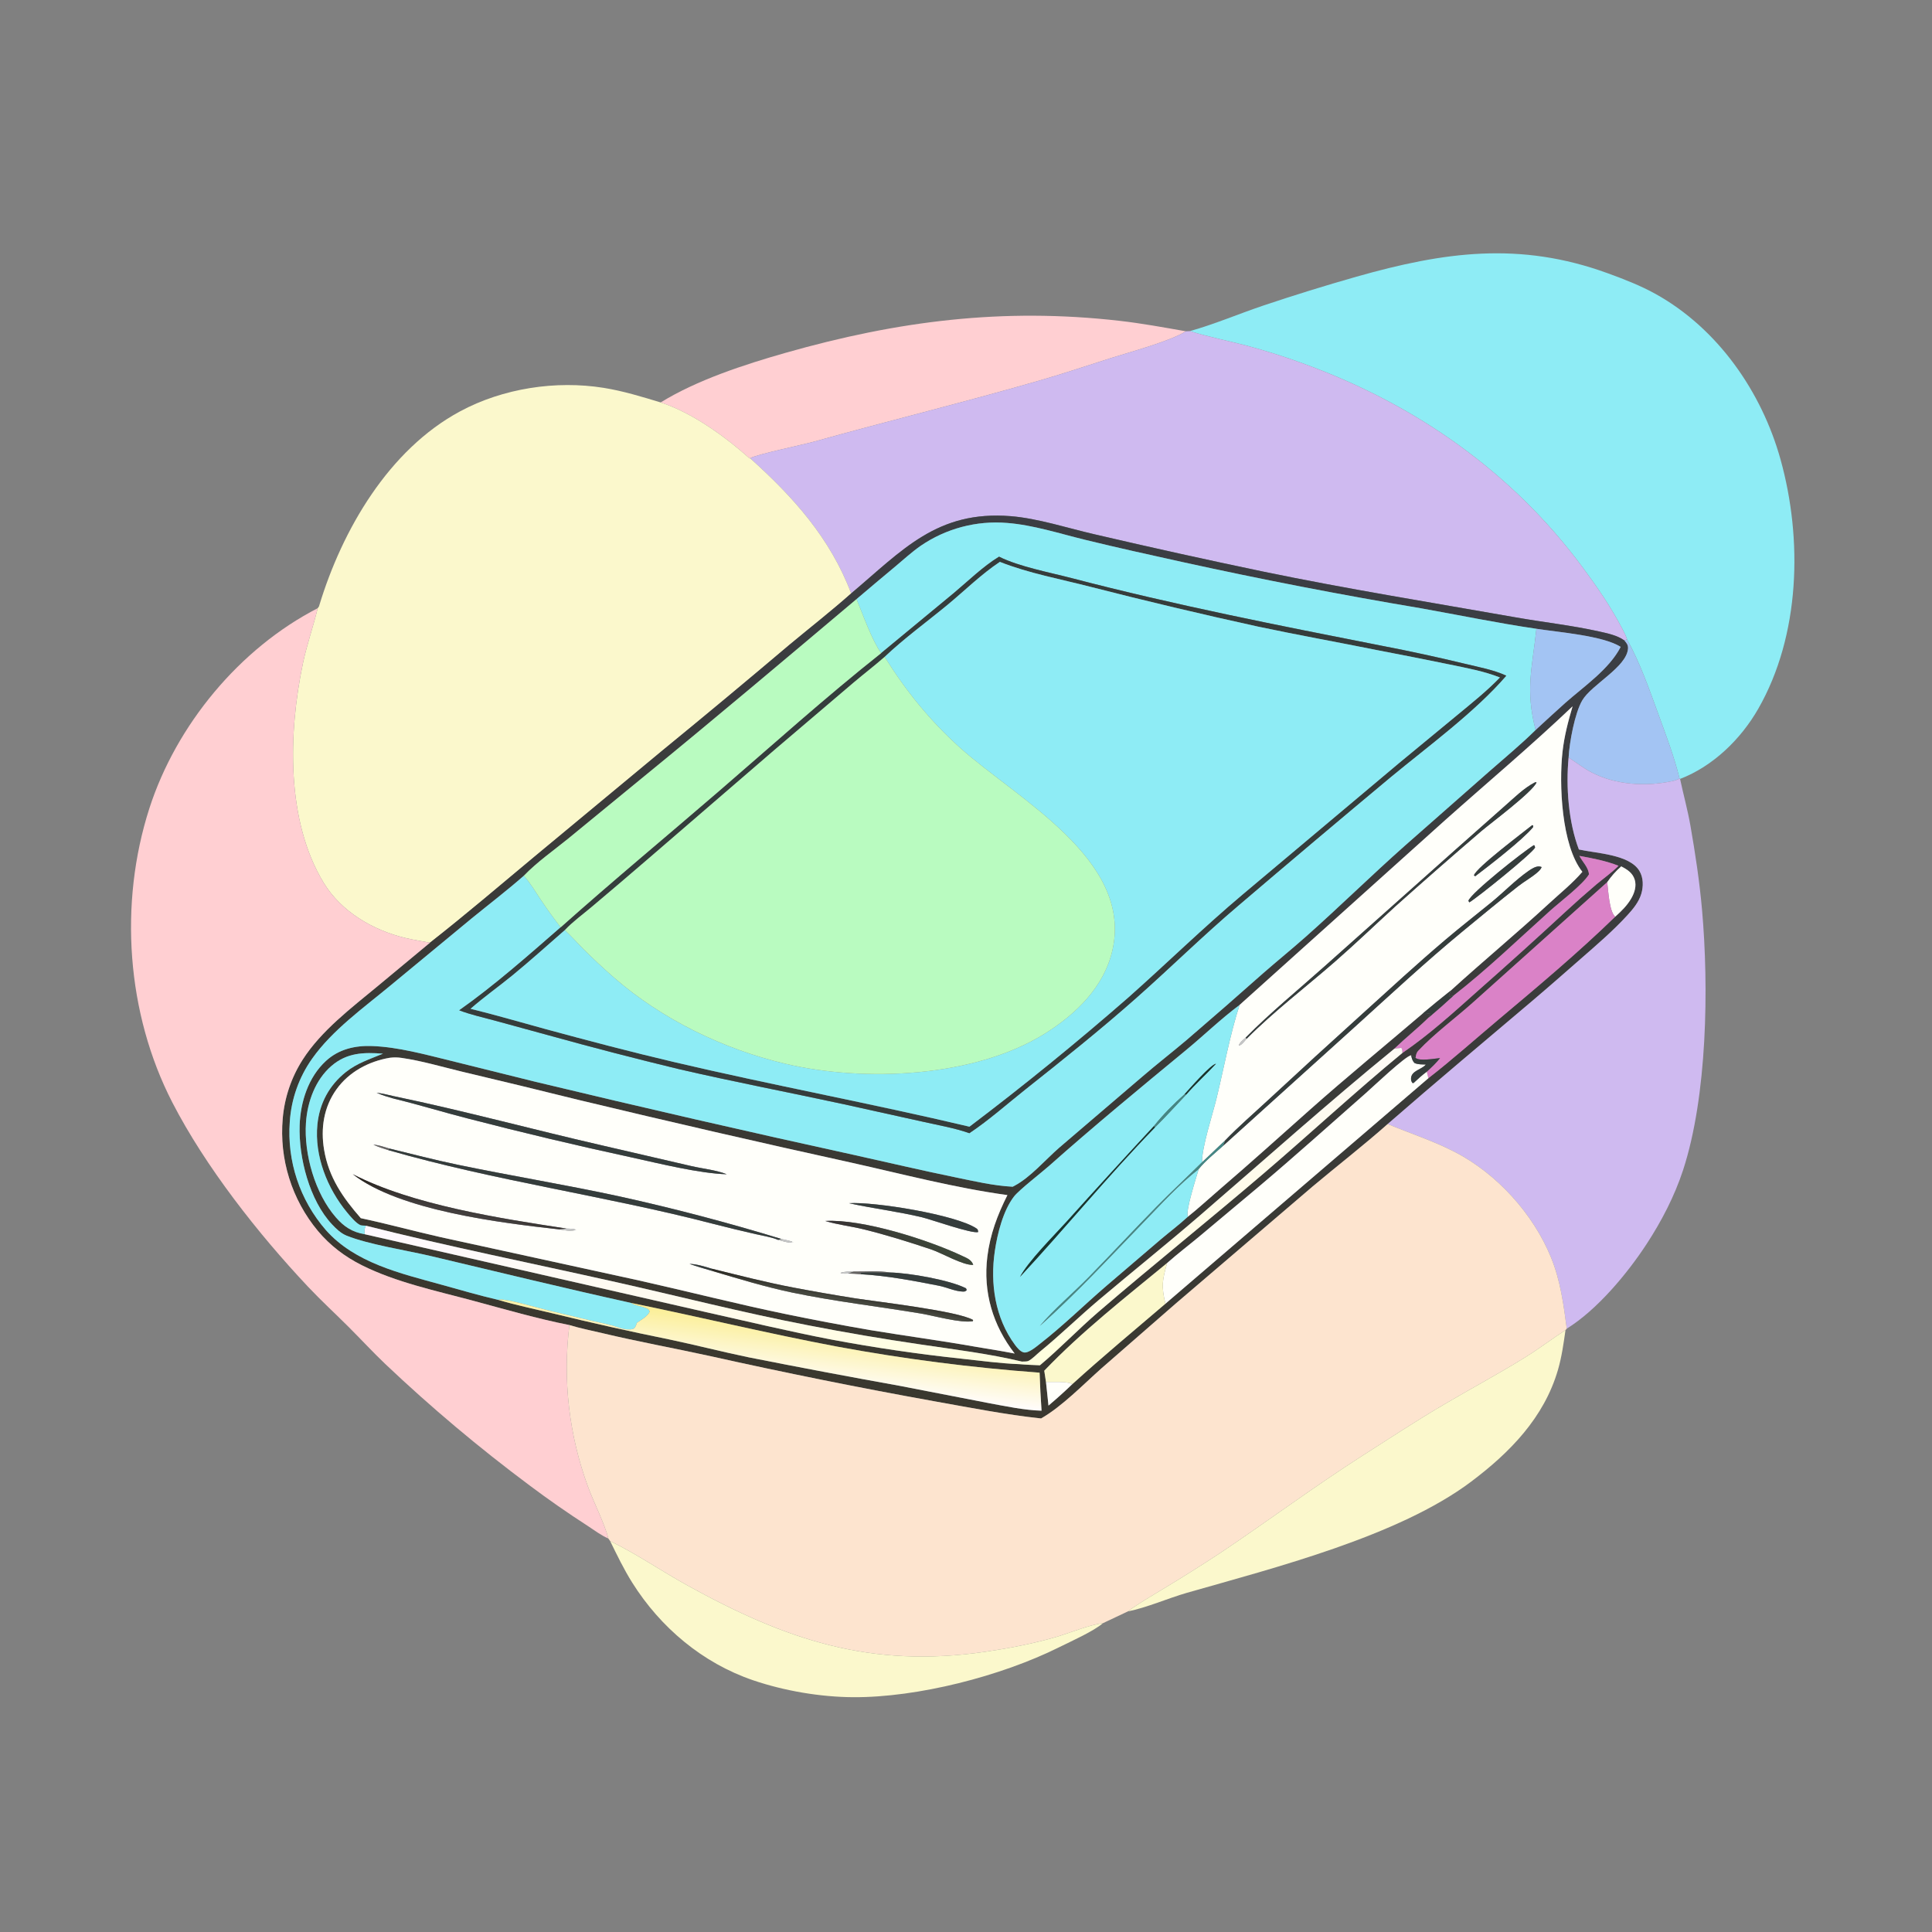 <svg width="1024" height="1024" viewBox="0 0 1024 1024" fill="none" xmlns="http://www.w3.org/2000/svg">
<rect x="0" y="0" width="1024" height="1024" fill="#808080" stroke="none"/>
<path d="M630.68 175.498C643.88 171.767 656.578 166.343 669.572 161.95C685.915 156.467 702.384 151.364 718.965 146.646C765.339 133.497 805.448 127.838 852.059 144.803C860.77 147.973 869.521 151.36 877.632 155.879C910.483 174.181 933.709 207.608 943.705 243.471C955.501 285.792 954.198 336.691 931.931 375.638C922.721 391.746 907.943 406.146 890.479 412.846L890.203 412.641C887.408 401.273 883.124 389.94 879.119 378.953C874.238 365.564 869.27 351.327 862.362 338.84C861.752 336.967 860.891 335.271 859.986 333.526C853.921 321.835 846.487 311.045 838.658 300.486C801.315 250.117 750.233 214.408 691.529 192.969C681.209 189.155 670.713 185.836 660.076 183.023C650.326 180.491 640.281 178.519 630.68 175.498Z" fill="#8EECF5"/>
<path d="M350.172 213.301C369.325 201.435 394.693 193.172 416.355 187.008C475.845 170.08 531.498 162.998 593.282 170.029C605.108 171.374 616.822 173.531 628.539 175.591C620.247 180.86 599.093 186.529 588.897 189.759C576.723 193.614 564.568 197.732 552.311 201.292C512.311 212.909 471.85 222.797 431.741 234.002C425.099 235.857 401.41 240.703 397.582 242.873L397.343 243.008C384.083 231.202 367.011 218.825 350.172 213.301Z" fill="#FFCFD2"/>
<path d="M628.535 175.591L630.679 175.498C640.28 178.519 650.325 180.491 660.075 183.023C670.712 185.836 681.208 189.155 691.528 192.969C750.232 214.408 801.314 250.117 838.657 300.486C846.486 311.045 853.92 321.835 859.985 333.526C860.89 335.271 861.751 336.967 862.361 338.84L860.995 339.478C857.095 336.696 851.981 335.674 847.37 334.647C832.963 331.436 818.042 329.812 803.49 327.245C758.828 319.366 713.833 312.14 669.432 302.939C639.648 296.72 609.938 290.151 580.308 283.233C566.129 279.982 550.137 274.747 535.736 273.583C496.635 270.422 478.287 291.631 451.136 314.523C440.087 285.253 420.465 263.428 397.578 242.873C401.406 240.703 425.095 235.857 431.737 234.002C471.846 222.797 512.307 212.909 552.307 201.292C564.564 197.732 576.719 193.614 588.893 189.759C599.089 186.529 620.243 180.86 628.535 175.591Z" fill="#CFBAF0"/>
<path d="M169.074 321.397C169.124 321.22 169.172 321.042 169.226 320.867C181.389 280.798 206.007 238.364 243.903 217.998C266.617 205.791 294.603 201.506 319.968 205.572C330.293 207.226 340.185 210.279 350.166 213.301C367.005 218.825 384.077 231.202 397.337 243.008L397.576 242.873C420.463 263.428 440.085 285.253 451.134 314.523C440.553 323.926 429.342 332.667 418.461 341.721C396.258 360.52 373.894 379.129 351.371 397.545L283.329 454.007C264.973 469.31 246.7 484.908 227.89 499.647C223.551 498.843 219.154 498.174 214.863 497.151C197.734 493.065 180.89 483.225 171.583 467.949C151.51 435.005 152.861 388.322 160.512 351.759C162.61 341.736 165.989 332.254 168.398 322.354L169.074 321.397Z" fill="#FBF8CC"/>
<path d="M451.136 314.523C478.287 291.631 496.635 270.422 535.736 273.583C550.137 274.747 566.129 279.982 580.308 283.233C609.938 290.151 639.648 296.72 669.432 302.939C713.833 312.14 758.828 319.366 803.49 327.245C818.042 329.812 832.963 331.436 847.37 334.647C851.981 335.674 857.095 336.696 860.995 339.478C862.112 340.838 863.008 341.85 862.88 343.735C862.208 353.588 843.57 362.813 838.638 371.192C834.674 377.928 831.792 393.585 831.399 401.513C829.911 416.87 831.315 435.753 836.848 450.249C845.974 452.299 863.622 452.79 868.923 461.595C871.082 465.182 871.088 469.846 869.917 473.759C868.612 478.118 865.607 481.745 862.582 485.051C854.928 493.417 846.325 500.763 837.811 508.213C829.221 515.731 820.67 523.258 811.96 530.641C786.418 552.288 760.731 573.762 735.493 595.761C722.604 607.179 708.957 617.744 695.767 628.818L622.965 691.078L583.702 725.332C574.242 733.74 562.73 745.599 551.797 751.81C533.039 749.798 514.25 746.093 495.679 742.791C455.639 735.584 415.754 727.545 376.048 718.68C357.154 714.552 338.161 711.101 319.338 706.619C313.528 705.236 307.508 704.06 301.802 702.313C284.712 698.939 267.704 693.977 250.883 689.448C231.352 684.189 209.878 679.681 191.758 670.579C182.739 666.048 174.996 660.174 168.502 652.44C154.638 635.794 147.933 614.334 149.854 592.756C150.807 581.691 154.43 571.022 160.413 561.666C170.324 546.182 186.286 534.195 200.284 522.578L227.892 499.647C246.702 484.908 264.975 469.31 283.331 454.007L351.373 397.545C373.896 379.129 396.26 360.52 418.463 341.721C429.344 332.667 440.555 323.926 451.136 314.523ZM453.977 317.547C416.398 349.215 378.765 380.988 340.696 412.061L301.231 444.425C293.438 450.766 284.586 456.934 277.641 464.168C268.734 471.968 259.319 479.177 250.141 486.653L206.688 522.558C192.585 534.247 176.169 545.975 165.494 561.029C158.507 570.866 154.389 582.451 153.598 594.491C152.047 615.403 158.91 636.068 172.663 651.897C188.125 669.42 212.345 674.921 233.969 680.908C243.927 683.665 253.913 686.592 263.974 688.939C273.55 691.764 283.389 693.826 293.101 696.144C313.483 701.136 333.964 705.717 354.531 709.886C368.682 712.852 382.693 716.484 396.847 719.411C423.492 724.688 450.184 729.729 476.918 734.532L524.114 743.686C533.17 745.35 542.818 747.429 552.037 747.697C551.572 740.987 551.229 734.269 551.008 727.547C515.019 724.908 479.202 720.297 443.718 713.734C407.127 706.839 370.868 697.998 334.379 690.558C299.078 682.762 263.896 674.169 228.719 665.825C215.7 662.737 195.291 659.62 183.691 654.919C180.69 653.702 178.166 651.28 175.97 648.936C164.036 636.2 158.242 613.547 158.815 596.483C159.231 584.058 163.416 570.871 172.792 562.284C179.618 556.032 188.295 554.065 197.339 554.424C211.178 554.973 225.141 558.859 238.526 562.123L283.416 573.273C339.878 586.849 396.478 599.846 453.206 612.264C470.886 616.175 488.503 620.347 506.245 623.978C516.292 626.034 526.468 628.466 536.735 628.987C536.86 628.924 536.987 628.862 537.112 628.797C537.32 628.688 537.525 628.573 537.732 628.464C546.175 623.997 554.084 614.668 561.421 608.291L605.426 570.656C613.188 563.968 621.303 557.697 629.117 551.069C642.736 539.391 656.253 527.594 669.665 515.679C676.976 509.308 684.509 503.189 691.77 496.763C709.657 480.933 726.696 464.121 744.59 448.26L789.119 409.068C797.415 401.772 806.036 394.67 813.9 386.915C819.114 382.079 824.365 377.284 829.654 372.53C839.456 363.873 853.019 354.606 858.996 342.856C849.487 336.856 825.845 335.08 814.325 333.268C793.876 330.29 773.371 326.013 753.013 322.386C710.825 315.297 668.821 307.155 627.04 297.969C609.733 294.157 592.343 290.32 575.131 286.115C561.717 282.838 547.525 278.232 533.759 277.17C517.547 275.831 501.369 280.118 487.947 289.31C483.265 292.581 478.977 296.523 474.601 300.187C467.695 305.936 460.82 311.723 453.977 317.547ZM851.851 467.576L781.018 531.053C771.484 539.604 760.437 547.652 751.742 556.902C750.637 558.078 750.537 559.204 750.29 560.736C749.599 560.079 748.789 559.773 747.936 559.365C745.307 559.313 727.277 576.422 724.099 579.212C705.25 595.761 686.558 612.621 667.386 628.784L635.722 655.306C630.034 660.032 624.128 664.523 618.595 669.429C596.482 687.629 573.289 705.807 553.472 726.508C553.795 728.496 554.1 730.486 554.386 732.479C554.771 736.658 555.351 740.824 555.708 745.001C560.051 741.342 564.273 737.542 568.369 733.607C584.432 719.024 601.182 705.117 617.674 691.02L757.075 571.48C769.914 561.489 781.857 550.786 794.292 540.338C815.404 522.599 836.276 505.102 856.081 485.882C859.344 482.969 862.48 479.907 864.664 476.072C866.337 473.136 867.456 469.623 866.436 466.271C865.324 462.62 862.473 460.882 859.296 459.188C856.385 461.724 854.038 464.408 851.851 467.576ZM768.882 525.065C786.023 509.459 803.849 494.705 821.034 478.861C826.894 473.458 833.509 468.126 838.692 462.087C827.556 448.094 826.273 415.512 828.156 398.546C829.078 390.237 831.142 382.351 833.502 374.364C811.634 395.19 788.652 414.484 766.119 434.561L656.994 532.655C647.141 539.978 638.256 548.634 628.786 556.446C604.264 576.675 579.811 596.827 556.037 617.942C552.002 621.525 540.175 630.637 537.418 634.211C531.661 641.672 528.651 653.873 527.286 663.037C524.728 680.215 527.4 698.577 537.987 712.828C539.042 714.248 540.771 716.404 542.625 716.805C545.086 717.338 549.079 713.9 551.001 712.41C563.336 702.844 574.716 691.579 586.59 681.387L615.297 656.843C619.998 652.863 625.076 649.072 629.579 644.894C635.157 640.48 640.444 635.545 645.852 630.915C662.346 616.793 678.356 602.315 694.587 587.909C714.016 570.665 734.213 554.126 753.975 537.249C754.226 537.293 754.475 537.351 754.729 537.381C755.936 537.521 756.684 537.291 757.836 536.988C757.983 538.04 757.541 538.5 757.097 539.441C751.287 545.119 744.888 550.202 739.027 555.846C703.888 584.497 670.49 614.469 636.178 644.061C618.485 659.32 600.236 673.923 582.394 689.003C571.847 697.919 562.028 707.539 551.32 716.292C549.435 717.833 547.081 720.362 544.971 721.382C544.327 721.694 542.333 721.634 541.574 721.663C524.039 717.455 505.716 715.248 487.883 712.586C467.949 709.672 448.086 706.287 428.312 702.432C393.503 695.731 359.045 686.826 324.445 679.093C280.928 669.366 237.168 660.564 193.928 649.646C193.153 649.568 191.739 649.625 191.058 649.357C188.737 648.442 185.499 644.483 183.921 642.573C173.481 629.93 166.561 612.574 168.229 595.998C169.357 584.786 174.475 575.262 183.285 568.24C189.334 563.418 195.98 561.396 202.978 558.47C192.81 557.674 183.888 557.905 175.707 564.938C167.102 572.334 162.925 584.015 162.17 595.091C161.036 611.721 166.994 632.601 178.052 645.264C182.404 650.247 186.735 653.045 193.288 654.16L373.539 695.304C395.794 700.299 418.135 705.662 440.526 709.966C463.45 714.274 486.537 717.668 509.731 720.141C519.869 721.227 530.133 722.644 540.317 723.032C543.922 723.363 547.561 723.462 551.177 723.634C561.88 714.658 571.599 704.441 582.201 695.328C611.127 670.467 640.951 646.593 669.941 621.792C694.523 600.762 718.31 578.654 743.278 558.101C757.766 548.215 770.687 536.389 783.755 524.755C799.201 511.151 814.481 497.36 829.592 483.386C834.986 478.391 840.489 473.514 846.096 468.758C850.02 465.487 854.248 462.526 857.848 458.89C851.297 456.281 844.005 454.88 837.087 453.636C838.726 456.76 841.982 459.818 842.182 463.454C838.93 468.865 826.779 478.061 821.662 482.657C804.84 497.765 788.288 513.791 770.438 527.663L768.469 528.155L767.922 527.738L768.882 525.065ZM206.599 560.641C195.472 562.529 184.993 568.074 178.343 577.367C171.575 586.825 169.887 598.094 171.785 609.415C174.234 624.016 181.703 634.775 191.243 645.656C205.348 648.649 219.275 652.484 233.342 655.664L338.809 678.695C364.721 684.512 390.487 691.129 416.499 696.494C431.367 699.565 446.285 702.392 461.246 704.975C479.918 708.057 498.679 710.553 517.316 713.855C524.141 715.022 531.015 716.068 537.805 717.411C526.218 702.513 520.967 684.839 523.32 665.977C524.789 654.198 528.664 643.954 533.956 633.426C506.117 629.603 478.541 622.322 451.115 616.208C403.04 605.635 355.068 594.602 307.204 583.111C286.413 577.952 265.595 572.907 244.75 567.976C234.248 565.446 223.591 562.269 212.902 560.718C210.815 560.401 208.694 560.375 206.599 560.641Z" fill="url(#paint0_linear_38_15185)"/>
<path d="M453.977 317.547C460.82 311.723 467.695 305.936 474.601 300.187C478.977 296.523 483.265 292.581 487.947 289.31C501.369 280.118 517.547 275.831 533.759 277.17C547.525 278.232 561.717 282.838 575.131 286.115C592.343 290.32 609.733 294.157 627.04 297.969C668.821 307.155 710.825 315.297 753.013 322.386C773.371 326.013 793.876 330.29 814.325 333.268C812.14 354.006 808.363 365.302 813.9 386.915C806.036 394.67 797.415 401.772 789.119 409.068L744.59 448.26C726.696 464.121 709.657 480.933 691.77 496.763C684.509 503.189 676.976 509.308 669.665 515.679C656.253 527.594 642.736 539.391 629.117 551.069C621.303 557.697 613.188 563.968 605.426 570.656L561.421 608.291C554.084 614.668 546.175 623.997 537.732 628.464C537.525 628.573 537.32 628.688 537.112 628.797C536.987 628.862 536.86 628.924 536.735 628.987C526.468 628.466 516.292 626.034 506.245 623.978C488.503 620.347 470.886 616.175 453.206 612.264C396.478 599.846 339.878 586.849 283.416 573.273L238.526 562.123C225.141 558.859 211.178 554.973 197.339 554.424C188.295 554.065 179.618 556.032 172.792 562.284C163.416 570.871 159.231 584.058 158.815 596.483C158.242 613.547 164.036 636.2 175.97 648.936C178.166 651.28 180.69 653.702 183.691 654.919C195.291 659.62 215.7 662.737 228.719 665.825C263.896 674.169 299.078 682.762 334.379 690.558C337.007 692.14 339.736 692.197 342.461 693.359C343.684 693.881 343.872 694.012 344.367 695.176C343.215 697.754 339.865 699.541 337.587 701.102C337.278 702.056 336.749 703.8 335.805 704.24C333.686 705.226 329.466 704.2 327.313 703.443C323.029 701.935 318.541 701.182 314.123 700.136L291.405 694.725C284.598 693.106 272.825 689.524 266.475 688.823C265.565 688.722 264.874 688.815 263.974 688.939C253.913 686.592 243.927 683.665 233.969 680.908C212.345 674.921 188.125 669.42 172.663 651.897C158.91 636.068 152.047 615.403 153.598 594.491C154.389 582.451 158.507 570.866 165.494 561.029C176.169 545.975 192.585 534.247 206.688 522.558L250.141 486.653C259.319 479.177 268.734 471.968 277.641 464.168C281.02 467.863 283.684 472.507 286.49 476.667C289.865 481.74 293.427 486.687 297.169 491.498C279.846 506.578 262.188 522.245 243.411 535.488C249.451 537.798 255.942 539.225 262.18 540.917L290.938 548.778C313.748 555.112 336.664 561.06 359.675 566.618C388.689 573.344 417.999 578.947 447.116 585.237L489.589 594.63C497.6 596.44 506.035 597.878 513.773 600.616C524.149 593.7 533.714 585.135 543.489 577.389C563.438 561.582 583.401 545.626 602.458 528.745C620.525 512.741 637.75 495.756 656.153 480.14C683.043 457.211 710.057 434.428 737.196 411.793C757.015 395.412 781.798 377.332 798.355 358.124C791.753 355.053 783.602 353.543 776.529 351.842C762.097 348.352 747.586 345.202 733.006 342.395C678.159 331.602 622.448 320.654 568.39 306.521C556.639 303.449 540.144 300.371 529.522 295.052C520.937 300.291 513.247 307.896 505.518 314.348L467.026 346.163C462.095 339.289 457.362 325.682 453.977 317.547Z" fill="#8EECF5"/>
<path d="M467.029 346.163L505.521 314.348C513.25 307.896 520.94 300.291 529.525 295.052C540.147 300.371 556.642 303.449 568.393 306.521C622.451 320.654 678.162 331.602 733.009 342.395C747.589 345.202 762.1 348.352 776.532 351.842C783.605 353.543 791.756 355.053 798.358 358.124C781.801 377.332 757.018 395.412 737.199 411.793C710.06 434.428 683.046 457.211 656.156 480.14C637.753 495.756 620.528 512.741 602.461 528.745C583.404 545.626 563.441 561.582 543.492 577.389C533.717 585.135 524.152 593.7 513.776 600.616C506.038 597.878 497.603 596.44 489.592 594.63L447.119 585.237C418.002 578.947 388.692 573.344 359.678 566.618C336.667 561.06 313.751 555.112 290.941 548.778L262.183 540.917C255.945 539.225 249.454 537.798 243.414 535.488C262.191 522.245 279.849 506.578 297.172 491.498C324.672 466.974 353.104 443.419 381.011 419.356C409.524 394.771 437.51 369.563 467.029 346.163ZM468.878 348.161C463.52 352.856 457.869 357.178 452.434 361.779L410.354 397.592L343.925 454.869C333.945 463.469 323.916 472.012 313.839 480.499C309.166 484.462 303.529 488.542 299.375 492.98C290.177 500.985 281.087 509.201 271.658 516.931C264.327 522.941 256.529 528.426 249.402 534.675C262.641 537.901 275.75 541.785 288.898 545.359C311.511 551.507 334.32 557.511 357.129 562.877C409.191 575.125 461.799 584.839 513.829 597.164C542.694 575.323 570.787 552.48 598.056 528.675C618.454 510.57 637.925 491.501 658.83 473.922L741.547 404.431L772.161 379.173C779.931 372.736 787.986 366.355 794.988 359.075C786.613 355.757 777.319 354.067 768.517 352.231C755.611 349.58 742.686 347.02 729.744 344.55C708.772 340.333 687.675 336.542 666.756 332.114C637.052 325.602 607.463 318.574 578.004 311.033C562.167 306.943 545.127 303.834 529.953 297.807C520.192 304.277 511.336 313.038 502.278 320.524C491.211 329.668 479.281 338.297 468.878 348.161Z" fill="#353D3C"/>
<path d="M468.874 348.161C479.277 338.297 491.207 329.668 502.274 320.524C511.332 313.038 520.188 304.277 529.949 297.807C545.123 303.834 562.163 306.943 578 311.033C607.459 318.574 637.048 325.602 666.752 332.114C687.671 336.542 708.768 340.333 729.74 344.55C742.682 347.02 755.607 349.58 768.513 352.231C777.315 354.067 786.609 355.757 794.984 359.075C787.982 366.355 779.927 372.736 772.157 379.173L741.543 404.431L658.826 473.922C637.921 491.501 618.45 510.57 598.052 528.675C570.783 552.48 542.69 575.323 513.825 597.164C461.795 584.839 409.187 575.125 357.125 562.877C334.316 557.511 311.507 551.507 288.894 545.359C275.746 541.785 262.637 537.901 249.398 534.675C256.525 528.426 264.323 522.941 271.654 516.931C281.083 509.201 290.173 500.985 299.371 492.98C302.72 496.027 305.755 499.551 308.953 502.769C314.279 508.081 319.779 513.216 325.445 518.164C351.077 540.398 383.411 556.086 416.316 563.835C458.251 573.71 516.482 571.108 553.709 547.88C570.223 537.577 585.225 523.127 589.637 503.516C600.449 455.461 538.865 423.322 508.819 396.299C492.941 382.018 480.158 366.221 468.874 348.161Z" fill="#8EECF5"/>
<path d="M277.641 464.168C284.586 456.934 293.438 450.766 301.231 444.425L340.696 412.061C378.765 380.988 416.398 349.215 453.977 317.547C457.362 325.682 462.095 339.289 467.026 346.163C437.507 369.563 409.521 394.771 381.008 419.356C353.101 443.419 324.669 466.974 297.169 491.498C293.427 486.687 289.865 481.74 286.49 476.667C283.684 472.507 281.02 467.863 277.641 464.168Z" fill="#B9FBC0"/>
<path d="M322.419 815.426C318.602 813.815 314.927 810.989 311.441 808.724C300.929 801.941 290.661 794.788 280.656 787.279C253.914 767.345 228.371 745.851 204.16 722.91C197.501 716.553 191.247 709.768 184.733 703.264C177.602 696.143 170.141 689.295 163.232 681.96C136.937 654.039 108.894 618.407 91.334 584.307C67.042 537.132 62.948 478.871 79.159 428.482C93.381 384.277 127.019 343.634 168.402 322.354C165.993 332.254 162.614 341.736 160.516 351.759C152.865 388.322 151.514 435.005 171.587 467.949C180.894 483.225 197.738 493.065 214.867 497.151C219.158 498.174 223.555 498.843 227.894 499.647L200.286 522.578C186.288 534.195 170.326 546.182 160.415 561.666C154.432 571.022 150.809 581.691 149.856 592.756C147.935 614.334 154.64 635.794 168.504 652.44C174.998 660.174 182.741 666.048 191.76 670.579C209.88 679.681 231.354 684.189 250.885 689.448C267.706 693.977 284.714 698.939 301.804 702.313C298.187 731.272 301.571 760.676 311.673 788.056C314.649 796.272 320.519 807.6 322.419 815.426Z" fill="#FFCFD2"/>
<path d="M814.324 333.268C825.844 335.08 849.486 336.856 858.995 342.856C853.018 354.606 839.455 363.873 829.653 372.53C824.364 377.284 819.113 382.079 813.899 386.915C808.362 365.302 812.139 354.006 814.324 333.268Z" fill="#A3C4F3"/>
<path d="M860.994 339.478L862.36 338.84C869.268 351.327 874.236 365.564 879.117 378.953C883.122 389.94 887.406 401.273 890.201 412.641C888.956 413.313 887.768 413.699 886.388 413.997C872.372 417.015 856.409 416.067 843.564 409.382C839.234 407.13 835.472 404.159 831.398 401.513C831.791 393.585 834.673 377.928 838.637 371.192C843.569 362.813 862.207 353.588 862.879 343.735C863.007 341.85 862.111 340.838 860.994 339.478Z" fill="#A3C4F3"/>
<path d="M299.375 492.98C303.529 488.542 309.166 484.462 313.839 480.499C323.916 472.012 333.945 463.469 343.925 454.869L410.354 397.592L452.434 361.779C457.869 357.178 463.52 352.856 468.878 348.161C480.162 366.221 492.945 382.018 508.823 396.299C538.869 423.322 600.453 455.461 589.641 503.516C585.229 523.127 570.227 537.577 553.713 547.88C516.486 571.108 458.255 573.71 416.32 563.835C383.415 556.086 351.081 540.398 325.449 518.164C319.783 513.216 314.283 508.081 308.957 502.769C305.759 499.551 302.724 496.027 299.375 492.98Z" fill="#B9FBC0"/>
<path d="M768.88 525.065C763.846 529.046 758.876 533.107 753.973 537.249C734.211 554.126 714.014 570.665 694.585 587.909C678.354 602.315 662.344 616.793 645.85 630.915C640.442 635.545 635.155 640.48 629.577 644.894C628.22 641.939 634.11 623.874 635.342 619.622C638.903 615.174 643.99 611.211 648.224 607.341L717.731 544.583C736.729 527.391 755.541 509.85 775.316 493.555C785 485.575 794.742 477.513 804.601 469.764C807.779 467.266 811.373 465.31 814.471 462.707C815.543 461.807 816.598 460.887 817.117 459.572C816.639 459.402 816.277 459.239 815.744 459.222C813.837 459.163 811.588 460.607 810.095 461.649C803.132 466.506 797.075 472.861 790.494 478.234C782.319 484.909 773.973 491.408 765.929 498.24C751.026 510.896 736.598 524.193 722.109 537.32C705.332 552.468 688.659 567.731 672.09 583.106C664.474 590.188 656.416 597.082 649.227 604.588C645.107 608.324 641.197 612.276 637.09 616.022C636.965 608.165 642.758 590.487 644.777 582.191C648.802 565.648 651.779 548.897 656.992 532.655L766.117 434.561C788.65 414.484 811.632 395.19 833.5 374.364C831.14 382.351 829.076 390.237 828.154 398.546C826.271 415.512 827.554 448.094 838.69 462.087C833.507 468.126 826.892 473.458 821.032 478.861C803.847 494.705 786.021 509.459 768.88 525.065ZM660.197 549.974C658.877 551.172 657.175 552.398 656.56 554.103C657.634 554.112 658.272 553.288 659.004 552.547C659.597 551.947 660.137 551.279 660.677 550.632C675.227 535.999 691.839 523.388 707.378 509.844C718.301 500.323 728.718 490.28 739.422 480.521C754.532 467.003 769.788 453.648 785.187 440.459C790.676 435.832 812.064 419.931 814.415 414.695L813.691 414.599C807.714 417.627 802.681 422.758 797.657 427.125L771.03 450.699L702.225 512.025C688.095 524.649 673.554 536.478 660.197 549.974ZM812.092 437.355C807.4 441.158 782.434 459.823 781.224 463.961L781.896 464.428C789.283 458.826 806.918 445.215 812.545 438.45L812.625 437.538L812.092 437.355ZM813.022 447.932C807.636 451.121 779.468 473.407 778.282 477.454L778.775 478.276C783.309 475.572 812.247 452.189 813.615 449.241C813.328 448.103 813.613 448.489 813.022 447.932Z" fill="#FFFFFA"/>
<path d="M831.398 401.513C835.472 404.159 839.234 407.13 843.564 409.382C856.409 416.067 872.372 417.015 886.388 413.997C887.768 413.699 888.956 413.313 890.201 412.641L890.477 412.846C892.222 421.105 894.502 429.264 895.955 437.579C898.524 452.28 900.796 467.263 902.111 482.13C905.743 523.199 904.919 580.943 892.038 620.258C887.555 633.942 880.667 647.219 872.8 659.267C862.424 675.156 846.495 694.249 830.418 704.213C828.735 691.352 827.038 678.687 822.107 666.559C812.7 643.421 793.406 622.11 771.193 610.617C759.63 604.635 747.45 600.747 735.492 595.761C760.73 573.762 786.417 552.288 811.959 530.641C820.669 523.258 829.22 515.731 837.81 508.213C846.324 500.763 854.927 493.417 862.581 485.051C865.606 481.745 868.611 478.118 869.916 473.759C871.087 469.846 871.081 465.182 868.922 461.595C863.621 452.79 845.973 452.299 836.847 450.249C831.314 435.753 829.91 416.87 831.398 401.513Z" fill="#CFBAF0"/>
<path d="M660.203 549.974C673.56 536.478 688.101 524.649 702.231 512.025L771.036 450.699L797.663 427.125C802.687 422.758 807.72 417.627 813.697 414.599L814.421 414.695C812.07 419.931 790.682 435.832 785.193 440.459C769.794 453.648 754.538 467.003 739.428 480.521C728.724 490.28 718.307 500.323 707.384 509.844C691.845 523.388 675.233 535.999 660.683 550.632L660.203 549.974Z" fill="#353D3C"/>
<path d="M781.899 464.428L781.227 463.961C782.437 459.823 807.403 441.158 812.095 437.355L812.628 437.538L812.548 438.45C806.921 445.215 789.286 458.826 781.899 464.428Z" fill="#353D3C"/>
<path d="M778.774 478.276L778.281 477.454C779.467 473.407 807.635 451.121 813.021 447.932C813.612 448.489 813.327 448.103 813.614 449.241C812.246 452.189 783.308 475.572 778.774 478.276Z" fill="#353D3C"/>
<path d="M770.442 527.663C788.292 513.791 804.844 497.765 821.666 482.657C826.783 478.061 838.934 468.865 842.186 463.454C841.986 459.818 838.73 456.76 837.091 453.636C844.009 454.88 851.301 456.281 857.852 458.89C854.252 462.526 850.024 465.487 846.1 468.758C840.493 473.514 834.99 478.391 829.596 483.386C814.485 497.36 799.205 511.151 783.759 524.755C770.691 536.389 757.77 548.215 743.282 558.101C743.234 556.899 743.379 556.432 742.726 555.39C741.494 555.573 740.269 555.718 739.031 555.846C744.892 550.202 751.291 545.119 757.101 539.441C761.637 535.617 766.085 531.69 770.442 527.663Z" fill="#DA82C7"/>
<path d="M649.23 604.588C656.419 597.082 664.477 590.188 672.093 583.106C688.662 567.731 705.335 552.468 722.112 537.32C736.601 524.193 751.029 510.896 765.932 498.24C773.976 491.408 782.322 484.909 790.497 478.234C797.078 472.861 803.135 466.506 810.098 461.649C811.591 460.607 813.84 459.163 815.747 459.222C816.28 459.239 816.642 459.402 817.12 459.572C816.601 460.887 815.546 461.807 814.474 462.707C811.376 465.31 807.782 467.266 804.604 469.764C794.745 477.513 785.003 485.575 775.319 493.555C755.544 509.85 736.732 527.391 717.734 544.583L648.227 607.341C648.63 606.451 648.915 605.512 649.23 604.588Z" fill="#353D3C"/>
<path d="M851.852 467.576C854.039 464.408 856.386 461.724 859.297 459.188C862.474 460.882 865.325 462.62 866.437 466.271C867.457 469.623 866.338 473.136 864.665 476.072C862.481 479.907 859.345 482.969 856.082 485.882C852.873 483.102 852.42 471.761 851.852 467.576Z" fill="#FFFFFA"/>
<path d="M750.289 560.736C750.536 559.204 750.636 558.078 751.741 556.902C760.436 547.652 771.483 539.604 781.017 531.053L851.85 467.576C852.418 471.761 852.871 483.102 856.08 485.882C836.275 505.102 815.403 522.599 794.291 540.338C781.856 550.786 769.913 561.489 757.074 571.48C756.7 570.375 756.505 569.141 756.237 568C758.782 565.716 761.127 563.486 763.257 560.805C760.208 561.076 752.581 562.551 750.289 560.736Z" fill="#DA82C7"/>
<path d="M753.977 537.249C758.88 533.107 763.85 529.046 768.884 525.065L767.924 527.738L768.471 528.155L770.44 527.663C766.083 531.69 761.635 535.617 757.099 539.441C757.543 538.5 757.985 538.04 757.838 536.988C756.686 537.291 755.938 537.521 754.731 537.381C754.477 537.351 754.228 537.293 753.977 537.249Z" fill="#353D3C"/>
<path d="M629.578 644.894C625.075 649.072 619.997 652.863 615.296 656.843L586.589 681.387C574.715 691.579 563.335 702.844 551 712.41C549.078 713.9 545.085 717.338 542.624 716.805C540.77 716.404 539.041 714.248 537.986 712.828C527.399 698.577 524.727 680.215 527.285 663.037C528.65 653.873 531.66 641.672 537.417 634.211C540.174 630.637 552.001 621.525 556.036 617.942C579.81 596.827 604.263 576.675 628.785 556.446C638.255 548.634 647.14 539.978 656.993 532.655C651.78 548.897 648.803 565.648 644.778 582.191C642.759 590.487 636.966 608.165 637.091 616.022C629.162 623.875 620.989 631.467 613.155 639.418C600.978 651.776 589.205 664.521 577.066 676.91C568.581 685.569 558.953 693.579 551.108 702.788C570.492 685.565 587.878 666.641 605.909 648.036C615.219 638.428 624.771 627.859 635.343 619.622C634.111 623.874 628.221 641.939 629.578 644.894ZM627.805 579.987C622.271 584.86 616.174 590.999 611.628 596.8C596.057 613.582 580.618 630.486 565.311 647.51C558.525 655.024 545.082 668.352 540.628 676.758C564.778 650.736 587.357 623.095 612.099 597.614C617.78 591.987 623.178 586.015 628.679 580.209C633.595 574.496 639.384 569.374 644.506 563.816C641.803 564.016 630.286 577.278 627.805 579.987Z" fill="#8EECF5"/>
<path d="M660.68 550.632C660.14 551.279 659.6 551.947 659.007 552.547C658.275 553.288 657.637 554.112 656.562 554.103C657.178 552.398 658.88 551.172 660.2 549.974L660.68 550.632Z" fill="#C5C6C6"/>
<path d="M541.578 721.663C542.337 721.634 544.331 721.694 544.975 721.382C547.085 720.362 549.439 717.833 551.324 716.292C562.032 707.539 571.851 697.919 582.398 689.003C600.24 673.923 618.489 659.32 636.182 644.061C670.494 614.469 703.892 584.497 739.031 555.846C740.269 555.718 741.494 555.573 742.726 555.39C743.379 556.432 743.234 556.899 743.282 558.101C718.314 578.654 694.527 600.762 669.945 621.792C640.955 646.593 611.131 670.467 582.205 695.328C571.603 704.441 561.884 714.658 551.181 723.634C547.565 723.462 543.926 723.363 540.321 723.032C530.137 722.644 519.873 721.227 509.735 720.141C486.541 717.668 463.454 714.274 440.53 709.966C418.139 705.662 395.798 700.299 373.543 695.304L193.292 654.16C193.147 652.339 193.074 651.267 193.932 649.646C237.172 660.564 280.932 669.366 324.449 679.093C359.049 686.826 393.507 695.731 428.316 702.432C448.09 706.287 467.953 709.672 487.887 712.586C505.72 715.248 524.043 717.455 541.578 721.663Z" fill="url(#paint1_linear_38_15185)"/>
<path d="M193.926 649.646C193.068 651.267 193.141 652.339 193.286 654.16C186.733 653.045 182.402 650.247 178.05 645.264C166.992 632.601 161.034 611.721 162.168 595.091C162.923 584.015 167.1 572.334 175.705 564.938C183.886 557.905 192.808 557.674 202.976 558.47C195.978 561.396 189.332 563.418 183.283 568.24C174.473 575.262 169.355 584.786 168.227 595.998C166.559 612.574 173.479 629.93 183.919 642.573C185.497 644.483 188.735 648.442 191.056 649.357C191.737 649.625 193.151 649.568 193.926 649.646Z" fill="#8EECF5"/>
<path d="M618.599 669.429C624.132 664.523 630.038 660.032 635.726 655.306L667.39 628.784C686.562 612.621 705.254 595.761 724.103 579.212C727.281 576.422 745.311 559.313 747.94 559.365C748.308 560.966 748.522 562.111 749.666 563.373C751.486 564.285 753.73 564.135 755.731 564.22C753.543 566.958 747.761 567.448 747.87 571.892C747.889 572.699 748.135 573.235 748.504 573.923L749.177 574.061C751.464 571.923 753.706 569.845 756.242 568C756.51 569.141 756.705 570.375 757.079 571.48L617.678 691.02C615.481 681.475 615.992 678.782 618.599 669.429Z" fill="#FFFFFA"/>
<path d="M747.939 559.365C748.792 559.773 749.602 560.079 750.293 560.736C752.585 562.551 760.212 561.076 763.261 560.805C761.131 563.486 758.786 565.716 756.241 568C753.705 569.845 751.463 571.923 749.176 574.061L748.503 573.923C748.134 573.235 747.888 572.699 747.869 571.892C747.76 567.448 753.542 566.958 755.73 564.22C753.729 564.135 751.485 564.285 749.665 563.373C748.521 562.111 748.307 560.966 747.939 559.365Z" fill="#353D3C"/>
<path d="M191.241 645.656C181.701 634.775 174.231 624.016 171.782 609.415C169.884 598.094 171.572 586.825 178.34 577.367C184.99 568.074 195.47 562.529 206.597 560.641C208.692 560.375 210.812 560.401 212.899 560.718C223.588 562.269 234.246 565.446 244.748 567.976C265.593 572.907 286.41 577.952 307.201 583.111C355.065 594.602 403.037 605.635 451.112 616.208C478.538 622.322 506.114 629.603 533.953 633.426C528.661 643.954 524.786 654.198 523.317 665.977C520.964 684.839 526.216 702.513 537.803 717.411C531.013 716.068 524.139 715.022 517.314 713.855C498.677 710.553 479.916 708.057 461.243 704.975C446.282 702.392 431.365 699.565 416.497 696.494C390.485 691.129 364.719 684.512 338.807 678.695L233.34 655.664C219.273 652.484 205.346 648.649 191.241 645.656ZM208.946 581.042C205.829 580.301 202.751 579.6 199.579 579.14C202.453 580.496 205.448 581.337 208.489 582.232C221.557 585.373 234.561 589.385 247.607 592.732C276.569 600.251 305.683 607.174 334.93 613.497C349.269 616.64 370.745 621.987 385.205 622.378C379.567 620.121 372.474 619.447 366.508 618.069L320.51 607.418C283.255 598.905 246.354 588.819 208.946 581.042ZM206.403 608.75C203.7 607.929 200.707 606.893 197.89 606.687C200.502 607.913 203.093 608.77 205.847 609.605C262.644 625.956 321.219 633.88 378.378 648.759C385.754 650.655 393.159 652.446 400.587 654.131C404.408 655.028 408.866 655.661 412.454 657.188C414.909 657.814 418.45 659.09 420.876 658.447L419.235 658.608L419.937 658.067C418.072 657.52 416.147 657.14 414.252 656.711C385.8 647.996 357.008 640.431 327.947 634.034C299.521 627.893 270.833 623.215 242.377 617.292C230.334 614.785 218.358 611.655 206.403 608.75ZM300.24 651.168C264.781 645.738 218.579 638.646 186.939 622.312C211.515 641.676 265.865 648.222 296.703 651.632C299.588 652.178 302.464 652.673 305.346 651.916L304.248 651.481L305.128 651.575L304.904 652.071L304.512 651.439C303.092 651.261 301.668 651.23 300.24 651.168ZM377.145 672.406C373.584 671.322 369.157 669.945 365.445 669.891C369.411 671.278 373.418 672.458 377.452 673.623C391.489 677.787 405.471 682.068 419.814 685.072C442.389 689.799 465.383 692.412 488.12 696.214C495.198 697.397 509.26 701.426 515.671 700.251L515.739 699.605C507.554 694.826 465.073 689.987 453.06 688.111C442.216 686.391 431.399 684.505 420.613 682.454C406.046 679.703 391.543 675.938 377.145 672.406ZM452.453 673.957C449.971 673.928 447.838 673.862 445.44 674.637C446.54 675.195 448.229 675.084 449.464 674.99C451.766 675.057 454.045 675.144 456.34 675.362C470.081 676.154 484.132 678.797 497.635 681.465C501.71 682.271 506.134 684.421 510.24 684.561C511.389 684.6 511.569 684.512 512.379 683.786L512.009 682.833C503.368 678.401 481.689 674.647 471.708 674.444C465.549 673.441 458.705 674.053 452.453 673.957ZM449.973 637.719C462.802 640.563 475.894 642.11 488.702 645.194C493.611 646.377 515.129 654.019 518.455 653.019C518.239 651.973 518.441 651.707 517.505 651.078C506.71 643.836 463.396 636.829 449.973 637.719ZM437.393 647.134C443.969 649.142 450.931 649.904 457.616 651.539C469.688 654.492 481.684 658.253 493.467 662.2C499.205 664.122 510.383 670.727 515.841 670.418C514.827 667.625 512.489 666.839 509.924 665.625C491.887 657.082 457.084 646.015 437.393 647.134Z" fill="#FFFFFA"/>
<path d="M627.805 579.987C630.286 577.278 641.803 564.016 644.506 563.816C639.384 569.374 633.595 574.496 628.679 580.209L627.805 579.987Z" fill="#16352E"/>
<path d="M208.488 582.232C205.447 581.337 202.452 580.496 199.578 579.14C202.75 579.6 205.828 580.301 208.945 581.042L208.488 582.232Z" fill="#353D3C"/>
<path d="M611.633 596.8C616.179 590.999 622.276 584.86 627.81 579.987L628.684 580.209C623.183 586.015 617.785 591.987 612.104 597.614L611.633 596.8Z" fill="#448784"/>
<path d="M208.949 581.042C246.357 588.819 283.258 598.905 320.513 607.418L366.512 618.069C372.478 619.447 379.57 620.121 385.208 622.378C370.748 621.987 349.272 616.64 334.933 613.497C305.686 607.174 276.573 600.251 247.611 592.732C234.565 589.385 221.56 585.373 208.492 582.232L208.949 581.042Z" fill="#353D3C"/>
<path d="M551.8 751.81C562.733 745.599 574.245 733.74 583.705 725.332L622.968 691.078L695.77 628.818C708.96 617.744 722.607 607.179 735.496 595.761C747.454 600.747 759.634 604.635 771.197 610.617C793.41 622.11 812.704 643.421 822.111 666.559C827.042 678.687 828.739 691.352 830.422 704.213L829.75 704.968C822.658 709.568 815.953 714.686 808.768 719.163C794.39 728.121 779.362 736.118 764.769 744.743C750.372 753.252 736.213 762.51 722.128 771.535C696.524 787.94 672.187 806.034 646.97 822.968C636.592 829.791 626.076 836.402 615.43 842.796C609.573 846.391 603.293 849.902 597.846 854.059L584.587 860.319C577.383 861.115 566.745 865.644 559.324 867.766C547.182 871.238 534.923 873.611 522.437 875.445C461.421 884.407 416.601 869.212 364.053 840.136C350.387 832.574 337.441 823.618 323.384 816.782L322.42 815.426C320.52 807.6 314.65 796.272 311.674 788.056C301.572 760.676 298.188 731.272 301.805 702.313C307.511 704.06 313.531 705.236 319.341 706.619C338.164 711.101 357.157 714.552 376.051 718.68C415.757 727.545 455.642 735.584 495.682 742.791C514.253 746.093 533.042 749.798 551.8 751.81Z" fill="#FDE4CF"/>
<path d="M611.633 596.8L612.104 597.614C587.362 623.095 564.783 650.736 540.633 676.758C545.087 668.352 558.53 655.024 565.316 647.51C580.623 630.486 596.062 613.582 611.633 596.8Z" fill="#16352E"/>
<path d="M637.092 616.022C641.199 612.276 645.109 608.324 649.229 604.588C648.914 605.512 648.629 606.451 648.226 607.341C643.992 611.211 638.905 615.174 635.344 619.622C624.772 627.859 615.22 638.428 605.91 648.036C587.879 666.641 570.493 685.565 551.109 702.788C558.954 693.579 568.582 685.569 577.067 676.91C589.206 664.521 600.979 651.776 613.156 639.418C620.99 631.467 629.163 623.875 637.092 616.022Z" fill="#448784"/>
<path d="M206.404 608.75L205.848 609.605C203.094 608.77 200.503 607.913 197.891 606.687C200.708 606.893 203.701 607.929 206.404 608.75Z" fill="#676564"/>
<path d="M205.852 609.605L206.408 608.75C218.363 611.655 230.34 614.785 242.383 617.292C270.839 623.215 299.527 627.893 327.953 634.034C357.014 640.431 385.805 647.996 414.257 656.711L412.459 657.188C408.871 655.661 404.413 655.028 400.592 654.131C393.164 652.446 385.76 650.655 378.384 648.759C321.225 633.88 262.649 625.956 205.852 609.605Z" fill="#353D3C"/>
<path d="M186.945 622.312C218.585 638.646 264.786 645.738 300.245 651.168L296.709 651.632C265.871 648.222 211.521 641.676 186.945 622.312Z" fill="url(#paint2_linear_38_15185)"/>
<path d="M518.459 653.019C515.133 654.019 493.615 646.377 488.706 645.194C475.898 642.11 462.806 640.563 449.977 637.719C463.4 636.829 506.714 643.836 517.509 651.078C518.445 651.707 518.243 651.973 518.459 653.019Z" fill="#353D3C"/>
<path d="M515.846 670.418C510.388 670.727 499.21 664.122 493.472 662.2C481.689 658.253 469.693 654.492 457.621 651.539C450.936 649.904 443.974 649.142 437.398 647.134C457.089 646.015 491.892 657.082 509.929 665.625C512.494 666.839 514.832 667.625 515.846 670.418Z" fill="url(#paint3_linear_38_15185)"/>
<path d="M300.239 651.168C301.667 651.23 303.091 651.261 304.511 651.439L304.903 652.071L305.128 651.575L304.247 651.481L305.345 651.916C302.463 652.673 299.588 652.178 296.703 651.632L300.239 651.168Z" fill="#C5C6C6"/>
<path d="M414.251 656.711C416.146 657.14 418.071 657.52 419.936 658.067L419.234 658.608L420.875 658.447C418.449 659.09 414.908 657.814 412.453 657.188L414.251 656.711Z" fill="#C5C6C6"/>
<path d="M377.453 673.623C373.419 672.458 369.411 671.278 365.445 669.891C369.157 669.945 373.584 671.322 377.145 672.406L377.453 673.623Z" fill="#353D3C"/>
<path d="M553.477 726.508C573.294 705.807 596.487 687.629 618.6 669.429C615.993 678.782 615.482 681.475 617.679 691.02C601.187 705.117 584.437 719.024 568.374 733.607C565.558 732.001 557.833 732.59 554.391 732.479C554.105 730.486 553.8 728.496 553.477 726.508Z" fill="#FBF8CC"/>
<path d="M377.148 672.406C391.546 675.938 406.049 679.703 420.616 682.454C431.402 684.505 442.22 686.391 453.064 688.111C465.077 689.987 507.558 694.826 515.743 699.605L515.675 700.251C509.264 701.426 495.202 697.397 488.124 696.214C465.387 692.412 442.393 689.799 419.818 685.072C405.475 682.068 391.493 677.787 377.456 673.623L377.148 672.406Z" fill="url(#paint4_linear_38_15185)"/>
<path d="M449.468 674.99C448.233 675.084 446.545 675.195 445.445 674.637C447.843 673.862 449.976 673.928 452.458 673.957L449.468 674.99Z" fill="#C5C6C6"/>
<path d="M452.459 673.957C458.711 674.053 465.555 673.441 471.714 674.444L471.128 674.474C466.238 674.691 461.227 674.026 456.379 674.643L456.093 675.097L456.346 675.362C454.051 675.144 451.771 675.057 449.469 674.99L452.459 673.957Z" fill="#676564"/>
<path d="M456.347 675.362L456.094 675.097L456.38 674.643C461.228 674.026 466.239 674.691 471.129 674.474L471.715 674.444C481.696 674.647 503.375 678.401 512.016 682.833L512.385 683.786C511.575 684.512 511.396 684.6 510.247 684.561C506.141 684.421 501.717 682.271 497.642 681.465C484.139 678.797 470.088 676.154 456.347 675.362Z" fill="#353D3C"/>
<path d="M263.977 688.939C264.877 688.815 265.568 688.722 266.478 688.823C272.828 689.524 284.601 693.106 291.408 694.725L314.126 700.136C318.544 701.182 323.032 701.935 327.316 703.443C329.469 704.2 333.689 705.226 335.808 704.24C336.752 703.8 337.281 702.056 337.59 701.102C339.868 699.541 343.218 697.754 344.37 695.176C343.875 694.012 343.687 693.881 342.464 693.359C339.739 692.197 337.01 692.14 334.382 690.558C370.871 697.998 407.13 706.839 443.721 713.734C479.205 720.297 515.022 724.908 551.011 727.547C551.232 734.269 551.575 740.987 552.04 747.697C542.821 747.429 533.173 745.35 524.117 743.686L476.921 734.532C450.187 729.729 423.495 724.688 396.85 719.411C382.696 716.484 368.685 712.852 354.534 709.886C333.967 705.717 313.486 701.136 293.104 696.144C283.392 693.826 273.553 691.764 263.977 688.939Z" fill="url(#paint5_linear_38_15185)"/>
<path d="M597.844 854.059C603.291 849.902 609.571 846.391 615.428 842.796C626.074 836.402 636.59 829.791 646.968 822.968C672.185 806.034 696.522 787.94 722.126 771.535C736.211 762.51 750.37 753.252 764.767 744.743C779.36 736.118 794.388 728.121 808.766 719.163C815.951 714.686 822.656 709.568 829.748 704.968C828.738 712.047 827.774 719.054 825.782 725.942C818.436 751.351 800.271 769.862 779.712 785.328C741.252 814.261 675.422 830.964 629.057 844.237C619.154 847.072 607.606 852.165 597.844 854.059Z" fill="#FBF8CC"/>
<path d="M554.391 732.479C557.833 732.59 565.558 732.001 568.374 733.607C564.278 737.542 560.056 741.342 555.713 745.001C555.356 740.824 554.776 736.658 554.391 732.479Z" fill="#FFFFFA"/>
<path d="M323.383 816.782C337.44 823.618 350.386 832.574 364.052 840.136C416.6 869.212 461.42 884.407 522.436 875.445C534.922 873.611 547.181 871.238 559.323 867.766C566.744 865.644 577.382 861.115 584.586 860.319C579.737 864.566 567.527 870.009 561.29 873.112C530.62 888.372 486.45 899.74 452.233 899.549C434.753 899.451 415.678 896.203 399.134 890.567C372.408 881.463 350.037 862.609 335.092 838.823C330.656 831.762 327.054 824.256 323.383 816.782Z" fill="#FBF8CC"/>
<defs>
<linearGradient id="paint0_linear_38_15185" x1="459.293" y1="739.494" x2="573.243" y2="268.855" gradientUnits="userSpaceOnUse">
<stop stop-color="#3A382F"/>
<stop offset="1" stop-color="#3B3E44"/>
</linearGradient>
<linearGradient id="paint1_linear_38_15185" x1="502.041" y1="735.68" x2="461.853" y2="580.504" gradientUnits="userSpaceOnUse">
<stop stop-color="#FFFFDD"/>
<stop offset="1" stop-color="#FEF8FF"/>
</linearGradient>
<linearGradient id="paint2_linear_38_15185" x1="244.685" y1="635.911" x2="243.335" y2="642.43" gradientUnits="userSpaceOnUse">
<stop stop-color="#29241F"/>
<stop offset="1" stop-color="#433F3E"/>
</linearGradient>
<linearGradient id="paint3_linear_38_15185" x1="473.66" y1="665.92" x2="482.343" y2="650.58" gradientUnits="userSpaceOnUse">
<stop stop-color="#383334"/>
<stop offset="1" stop-color="#3D4839"/>
</linearGradient>
<linearGradient id="paint4_linear_38_15185" x1="446.598" y1="684.214" x2="445.833" y2="688.692" gradientUnits="userSpaceOnUse">
<stop stop-color="#292721"/>
<stop offset="1" stop-color="#474940"/>
</linearGradient>
<linearGradient id="paint5_linear_38_15185" x1="445.539" y1="704.867" x2="442.188" y2="734.363" gradientUnits="userSpaceOnUse">
<stop stop-color="#FBEF98"/>
<stop offset="1" stop-color="#FFFCF9"/>
</linearGradient>
</defs>
</svg>
